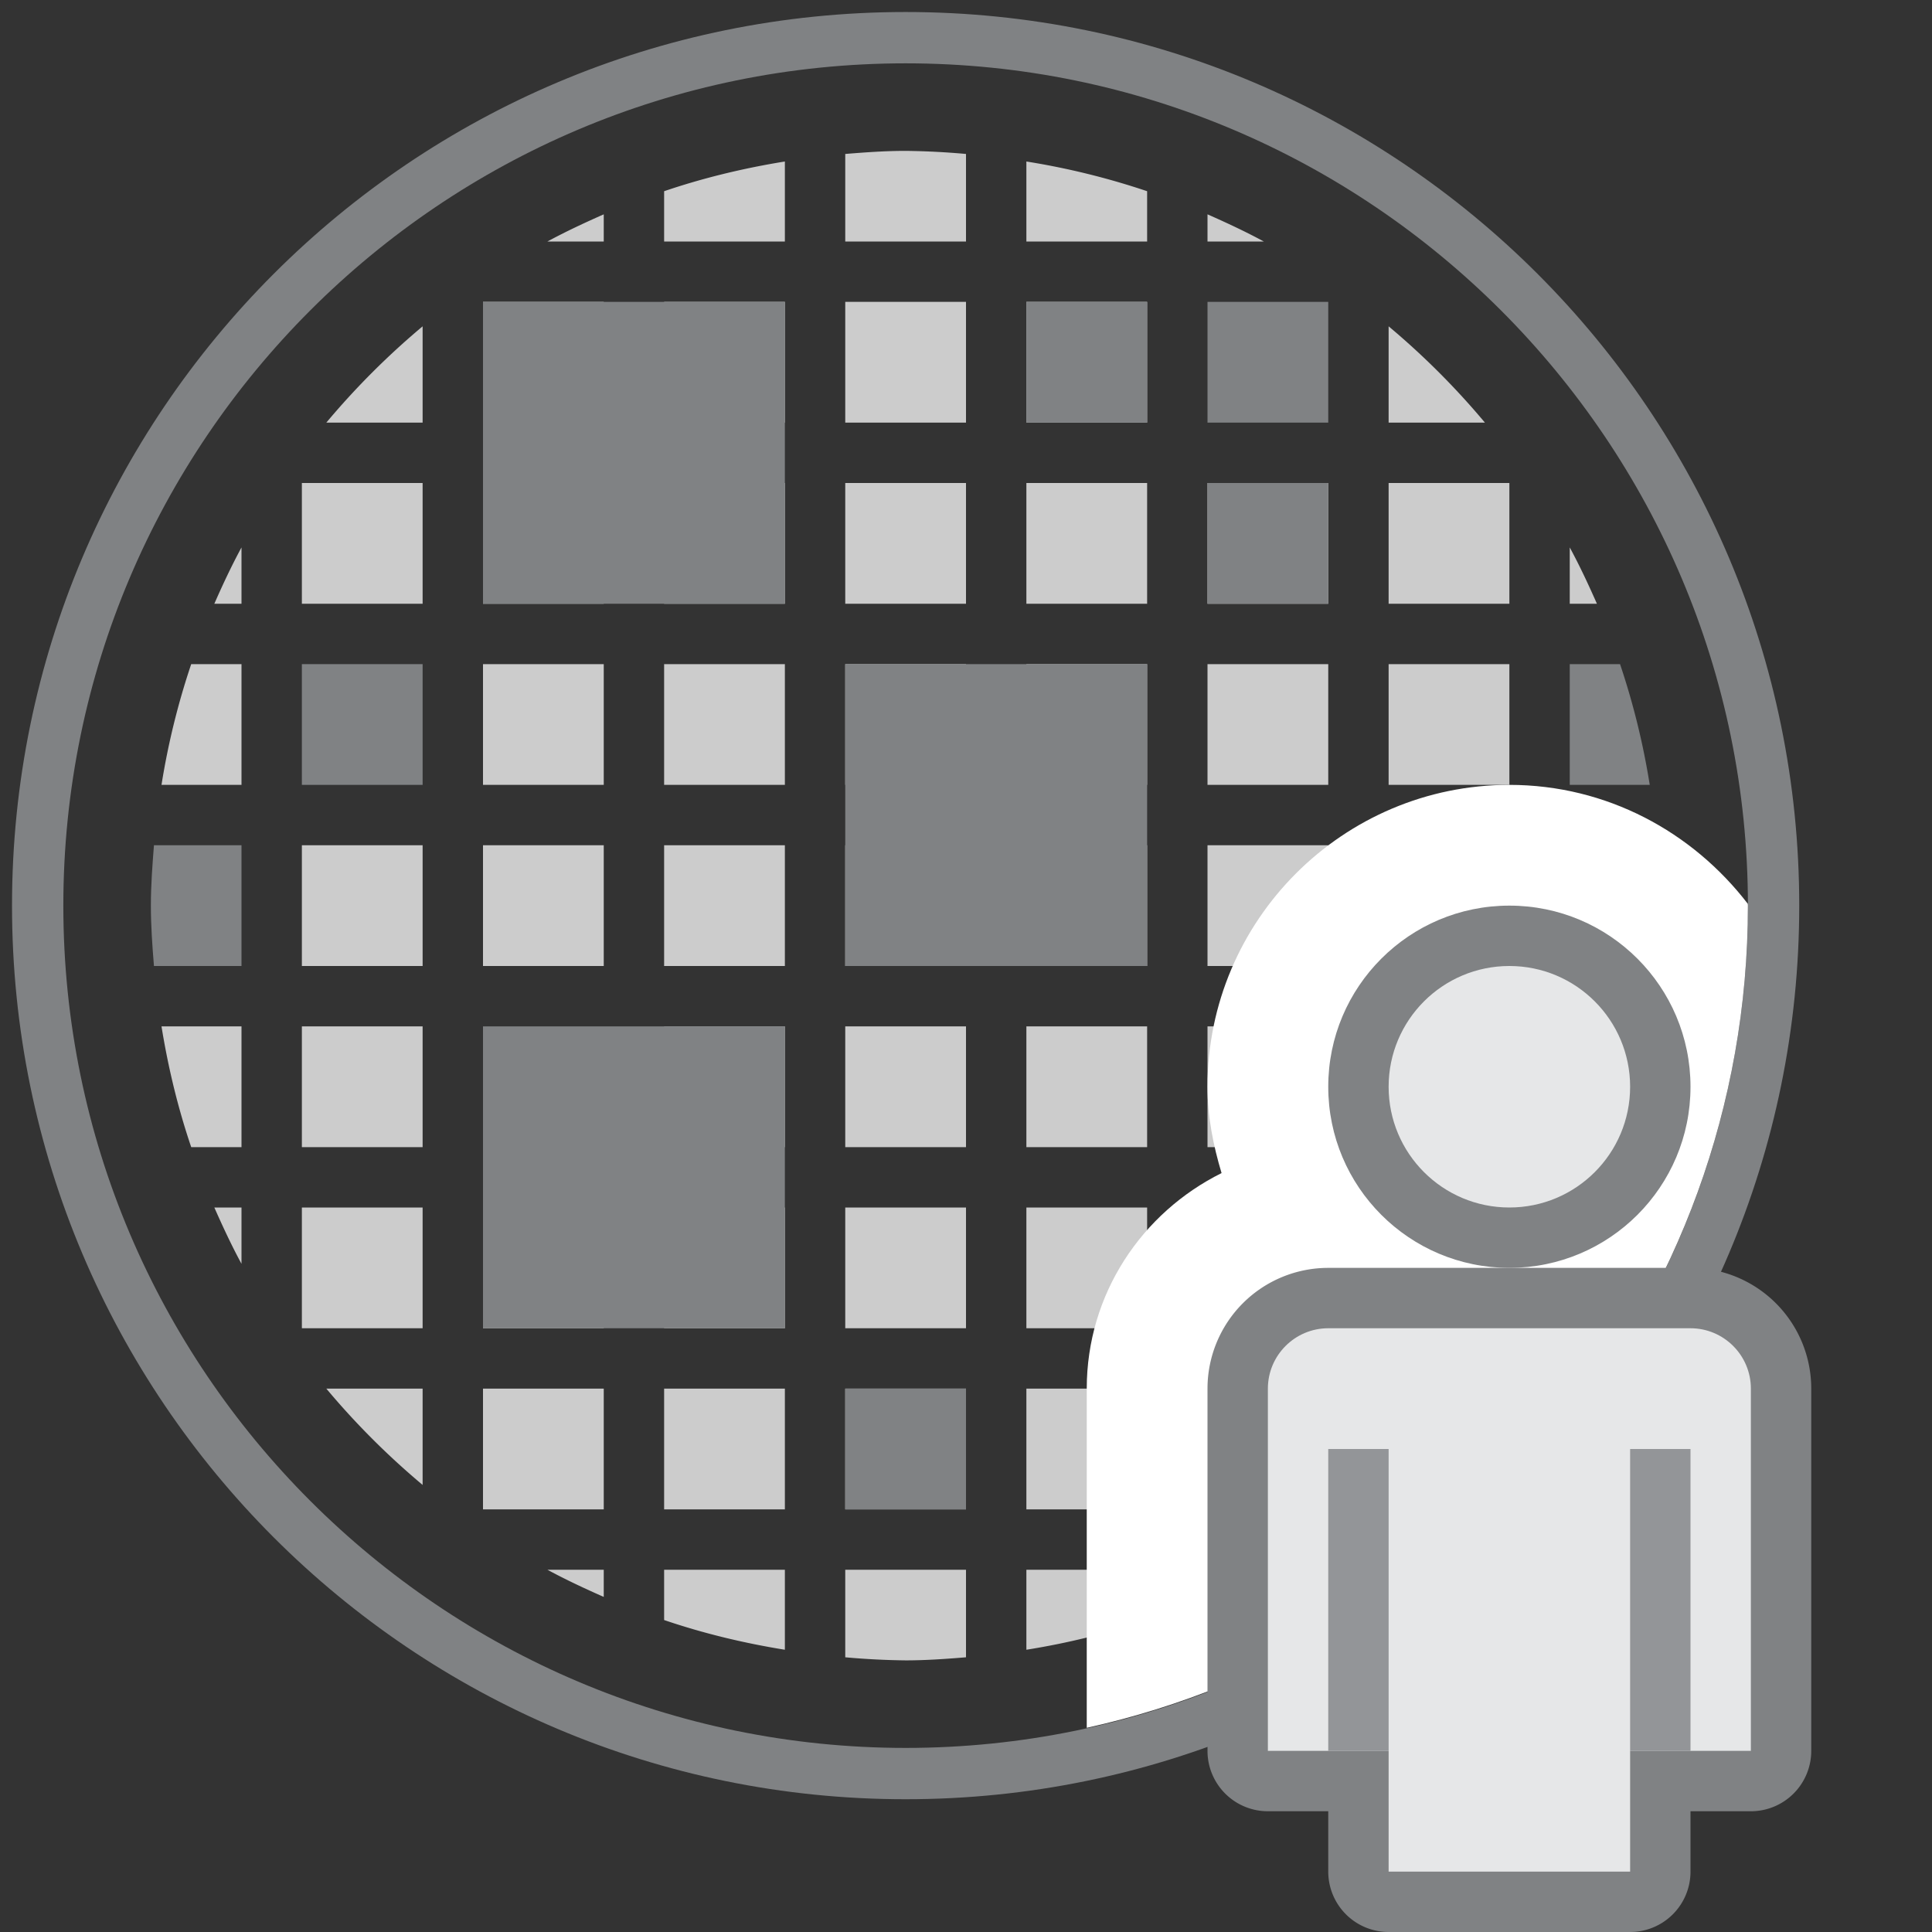<svg xmlns="http://www.w3.org/2000/svg" width="32" height="32"><rect width="100%" height="100%" fill="#333333" stroke="none"/><path fill="#CCC" d="M20 17h2v2h-2zm-9-9h2v2h-2zM8 8h2v2H8zm9 9h2v2h-2zm-3-9h2v2h-2zm6 3h2v2h-2zm0 3h2v2h-2zM8 5h2v2H8zm9 3h2v2h-2zM5 20h2v2H5zm.405-13H7V5.405A12.783 12.783 0 005.405 7zM5 17h2v2H5zm3 3h2v2H8zm-1 4.595V23H5.405A12.783 12.783 0 007 24.595zM5 8h2v2H5z"/><path fill="#808284" d="M5 11h2v2H5z"/><path fill="#CCC" d="M5 14h2v2H5zm3 9h2v2H8zM20 8h2v2h-2zm-6 6h2v2h-2zm-3 0h2v2h-2z"/><path fill="#808284" d="M20 5h2v2h-2z"/><path fill="#CCC" d="M17 14h2v2h-2zm7.595-7A12.783 12.783 0 0023 5.405V7h1.595zM14 17h2v2h-2z"/><path fill="#808284" d="M4 14H2.55c-.026.331-.051.662-.051 1s.024.669.051 1H4v-2z"/><path fill="#CCC" d="M26 16h1.45c.026-.331.051-.662.051-1s-.024-.669-.051-1H26v2zm-15 1h2v2h-2zm-3-3h2v2H8zm3-3h2v2h-2zm-3 0h2v2H8zm6 0h2v2h-2zm3 0h2v2h-2zm9-1h.45c-.14-.317-.286-.63-.45-.933V10zM13 26h-2v.833c.644.219 1.313.381 2 .492V26zm-3 0h-.933c.303.164.616.31.933.45V26zm1-3h2v2h-2zm-7-3h-.45c.14.317.286.63.45.933V20zm0-7v-2h-.833a12.327 12.327 0 00-.492 2H4zm0-3v-.933c-.164.303-.311.616-.45.933H4zm0 9v-2H2.675c.111.687.273 1.355.492 2H4zm10 4h2v2h-2zm6 3v.45c.317-.14.63-.286.933-.45H20zM14 4h2V2.55a12.7 12.7 0 00-1-.051c-.338 0-.669.024-1 .051V4z"/><path fill="#808284" d="M26 11v2h1.325a12.327 12.327 0 00-.492-2H26z"/><path fill="#CCC" d="M16 26h-2v1.45a12.7 12.7 0 001 .051c.338 0 .669-.024 1-.051V26zm1-3h2v2h-2zm9-6v2h.833c.219-.645.381-1.313.492-2H26zm0 3v.933c.164-.303.31-.615.45-.933H26zm-7 6.833V26h-2v1.325a12.353 12.353 0 002-.492zM10 4v-.45c-.317.14-.63.286-.933.45H10zm7 0h2v-.833a12.353 12.353 0 00-2-.492V4zm6 16h2v2h-2zm1.595 3H23v1.595A12.783 12.783 0 0024.595 23zM20 23h2v2h-2zm3-6h2v2h-2zm0-3h2v2h-2zM11 3.167V4h2V2.675c-.687.111-1.356.273-2 .492zM20 20h2v2h-2zm-3 0h2v2h-2zm-3 0h2v2h-2zm3-15h2v2h-2zm-3 0h2v2h-2zm-3 0h2v2h-2zm12 6h2v2h-2zm0-3h2v2h-2zM11 20h2v2h-2zm9-16h.933c-.303-.164-.616-.31-.933-.45V4z"/><path fill="#808284" d="M15 .199C6.827.199.199 6.827.199 15S6.827 29.801 15 29.801 29.801 23.173 29.801 15 23.173.199 15 .199zm0 28.752C7.308 28.951 1.049 22.692 1.049 15S7.308 1.049 15 1.049 28.951 7.308 28.951 15 22.692 28.951 15 28.951z"/><path fill="#808284" d="M8 17h5v5H8zm6-6h5v5h-5zM8 5h5v5H8zm12 3h2v2h-2zm-6 15h2v2h-2zm3-18h2v2h-2z"/><path fill="#FFF" d="M25 13c-2.757 0-5 2.243-5 5 0 .5.096.974.233 1.43C18.916 20.084 18 21.431 18 23v5.618C24.254 27.24 28.951 21.662 28.951 15l-.002-.03C28.035 13.78 26.613 13 25 13z"/><path fill="#808284" d="M28 21h-6a2 2 0 00-2 2v6a1 1 0 001 1h1v1a1 1 0 001 1h4a1 1 0 001-1v-1h1a1 1 0 001-1v-6a2 2 0 00-2-2z"/><path fill="#E6E7E8" d="M28 22h-6c-.551 0-1 .448-1 1v6h2v2h4v-2h2v-6c0-.552-.449-1-1-1z"/><circle cx="25" cy="18" r="3" fill="#808284"/><circle cx="25" cy="18" r="2" fill="#E6E7E8"/><path fill="#939598" d="M22 24h1v5h-1zm5 0h1v5h-1z"/></svg>
